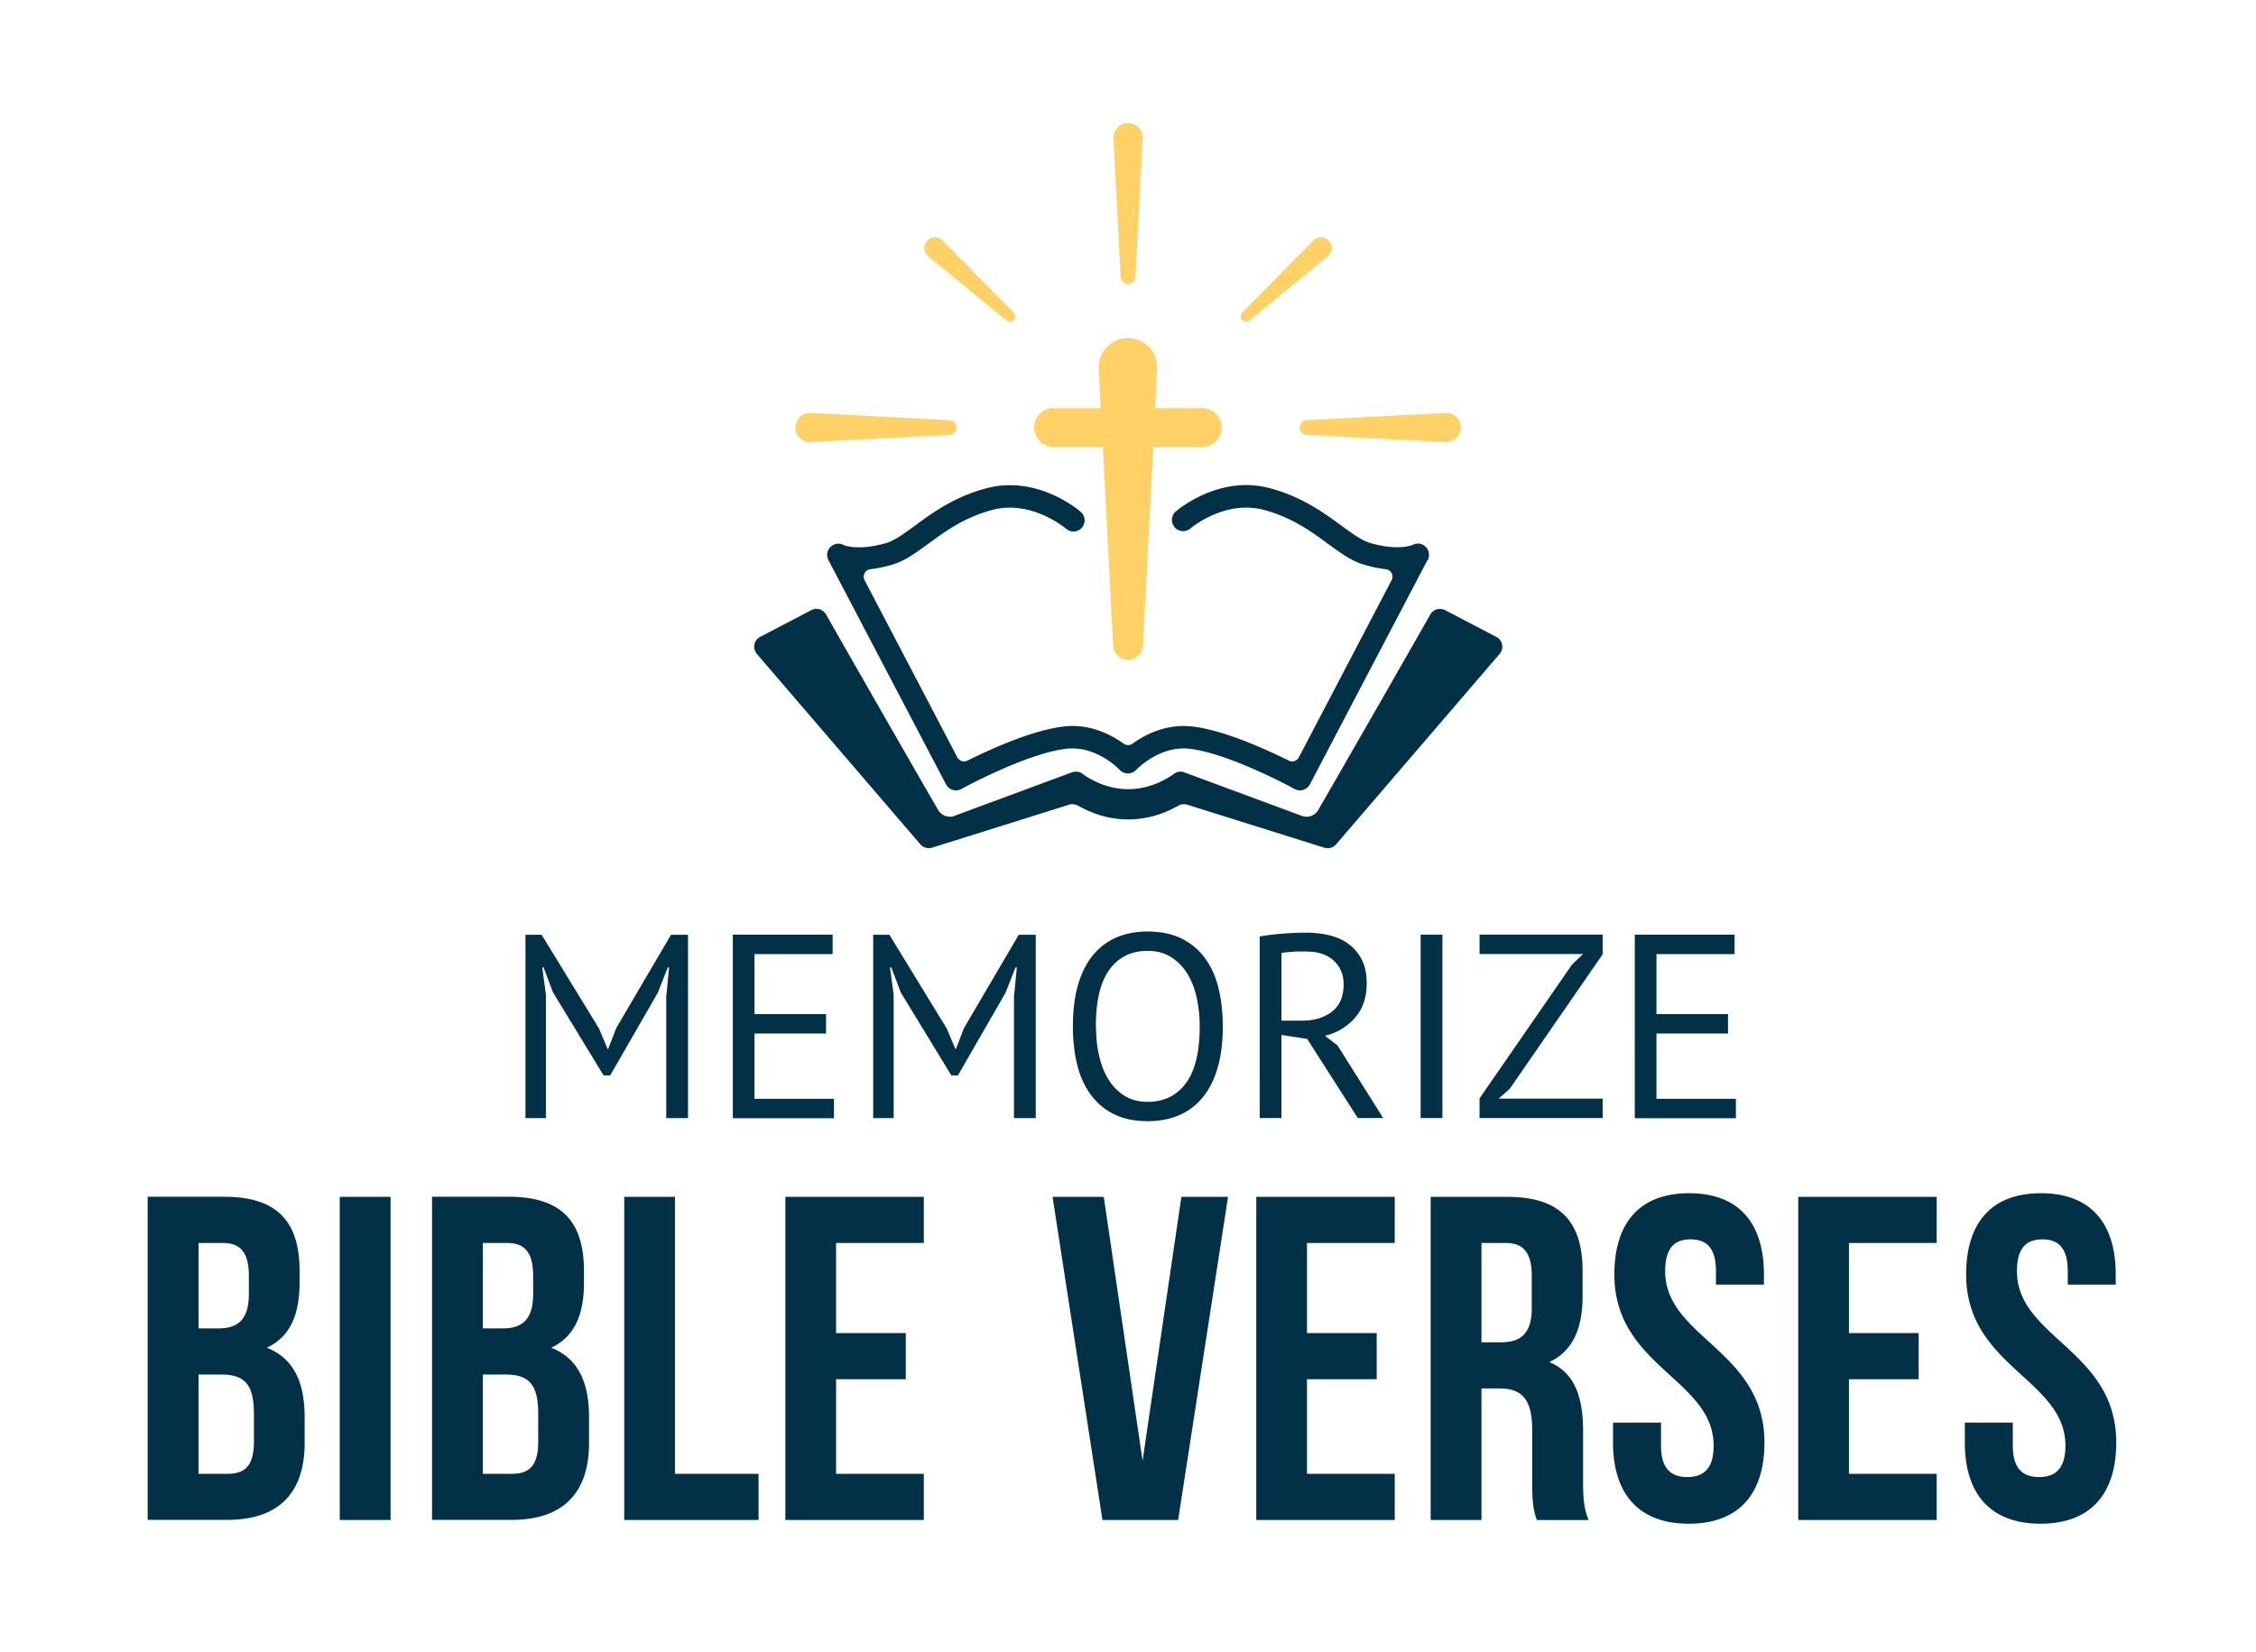 <svg xmlns="http://www.w3.org/2000/svg" id="Logo" viewBox="0 0 222.91 163.28">
  <defs>
    <style>
      .cls-2{fill:#231f20}.cls-3{fill:#013047}.cls-4{fill:#ffd167}
    </style>
  </defs>
  <path d="M120.62 42.87c-.13.39-.38.71-.7.94-.32.23-.71.36-1.12.36h-4.85l-1.02 19.65c-.04.78-.69 1.4-1.47 1.4s-1.43-.61-1.47-1.4l-1.02-19.65h-4.86c-.82 0-1.55-.52-1.82-1.3-.07-.21-.11-.42-.11-.62 0-1.02.83-1.92 1.92-1.92h4.66l-.2-3.88c-.08-1.65 1.23-3.04 2.88-3.04s2.89 1.3 2.89 2.89v.15l-.2 3.88h4.65c1.32 0 2.25 1.29 1.82 2.54Z" class="cls-4"/>
  <path d="m141.04 55.36-11.61 22.15c-.14.26-.38.46-.66.55-.11.03-.21.05-.32.05-.19 0-.37-.05-.54-.14-.06-.04-6.39-3.5-10.34-3.97-2.92-.35-5.14 1.92-5.29 2.07-.02.02-.05.05-.08.07-.04.04-.09.08-.15.12a.21.21 0 0 0-.06.04c-.03.01-.06.03-.09.04-.04.02-.07.03-.11.04-.04 0-.07.02-.11.03-.04 0-.08.01-.12.02-.13.01-.27 0-.41-.04-.03 0-.06-.02-.1-.03-.03-.01-.06-.03-.09-.04-.12-.06-.24-.14-.34-.25-.02-.02-2.28-2.43-5.29-2.07-3.95.47-10.28 3.94-10.34 3.97-.16.09-.35.14-.54.14-.11 0-.21-.02-.32-.05-.28-.08-.52-.28-.66-.55L81.86 55.36c-.23-.43-.15-.96.2-1.3.35-.35.87-.43 1.3-.2 0 0 .51.23 1.52.23.66 0 1.52-.1 2.61-.4.88-.25 1.84-.95 2.94-1.76 1.73-1.27 3.89-2.85 7.05-3.68 5.05-1.33 9.14 2.19 9.31 2.34.46.4.51 1.1.11 1.56-.4.46-1.1.51-1.56.1-.06-.04-3.41-2.88-7.28-1.86-2.76.73-4.65 2.11-6.31 3.33-1.27.93-2.38 1.74-3.64 2.1-.78.22-1.49.36-2.11.43-.52.06-.81.63-.57 1.09l9.16 17.5c.19.36.63.51 1 .33 2.27-1.13 6.41-3.01 9.5-3.37 2.58-.31 4.68.79 5.93 1.69.27.19.62.19.89 0 1.25-.91 3.35-1.99 5.93-1.69 3.09.36 7.23 2.24 9.5 3.37.37.18.81.04 1-.33l9.16-17.5a.748.748 0 0 0-.57-1.09c-.62-.07-1.33-.2-2.11-.43-1.26-.36-2.36-1.17-3.64-2.1-1.66-1.22-3.55-2.6-6.31-3.33-3.89-1.03-7.25 1.83-7.28 1.86a1.107 1.107 0 0 1-1.45-1.67c.17-.15 4.26-3.67 9.31-2.34 3.17.84 5.32 2.42 7.06 3.68 1.1.81 2.05 1.51 2.94 1.76 2.78.79 4.13.17 4.14.17.43-.23.95-.15 1.29.2.34.34.41.88.19 1.31Z" class="cls-3"/>
  <path d="M111.57 76.42c-.13.02-.27 0-.41-.04.13.04.27.05.41.04Z" class="cls-3"/>
  <path d="M106.52 79.62c.09.05.2.11.3.17-.11-.05-.21-.11-.3-.16-.29-.16-.63-.2-.94-.1l-13.51 4.24c-.11.04-.22.05-.33.05a1.104 1.104 0 0 0 .34-.05l13.51-4.24c.31-.1.65-.07.94.1ZM114.85 77.17c-.24.12-.52.25-.83.36.31-.12.59-.24.83-.36ZM116.27 76.33c-.12.04-.23.11-.33.19l-.09.06c.06-.04.09-.07.09-.07.1-.08.21-.14.33-.18ZM128.74 80.67l-.09-.03-11.67-4.32c-.17-.05-.35-.06-.52-.04.17-.04.35-.03.52.03l11.77 4.36ZM148.13 63.15a.972.972 0 0 0-.3-.22l-5.05-2.64c-.17-.08-.35-.12-.52-.12.18 0 .35.03.52.12l5.05 2.64c.12.06.22.14.3.23ZM112.28 76.07s-.05.05-.08.07a1.004 1.004 0 0 0 .07-.07Z" class="cls-2"/>
  <path d="M111.46 28.07c-.39 0-.71-.31-.73-.7l-.71-13.69a1.44 1.44 0 0 1 1.44-1.52c.83 0 1.48.69 1.44 1.52l-.71 13.69c-.02.39-.34.7-.73.7ZM94.5 42.25c0 .39-.31.71-.7.73l-13.69.71c-.83.04-1.52-.62-1.52-1.44 0-.83.69-1.48 1.52-1.44l13.69.71c.39.02.7.34.7.73ZM100.18 31.62c-.19.21-.52.23-.74.05l-7.73-6.35c-.47-.38-.52-1.08-.11-1.52.41-.45 1.1-.46 1.53-.03l7.03 7.11c.2.2.21.53.01.74ZM128.42 42.25c0 .39.31.71.7.73l13.69.71c.83.04 1.52-.62 1.52-1.44 0-.83-.69-1.48-1.52-1.44l-13.69.71c-.39.02-.7.34-.7.73ZM122.73 31.62c.19.21.52.23.74.05l7.73-6.35c.47-.38.52-1.08.11-1.52-.41-.45-1.1-.46-1.53-.03l-7.03 7.11c-.2.2-.21.53-.01.74Z" class="cls-4"/>
  <path d="m148.16 64.64-16.14 18.8s-.05.06-.08.08c-.03.02-.05.05-.08.07-.28.22-.66.29-1.01.18l-13.51-4.24c-.31-.1-.66-.07-.94.1-.09.05-.2.11-.3.17-.11.05-.22.11-.34.17-.12.06-.24.12-.37.17-.07.03-.13.06-.2.09s-.14.06-.21.08c-.19.07-.39.15-.59.21-.84.27-1.82.46-2.91.46a9.613 9.613 0 0 1-3.51-.67c-.14-.06-.28-.12-.41-.17-.13-.06-.25-.12-.37-.17-.12-.06-.23-.12-.34-.17-.11-.06-.21-.12-.3-.17-.29-.16-.63-.2-.94-.1L92.1 83.77c-.35.11-.72.04-1.01-.18-.03-.02-.05-.05-.08-.07-.03-.03-.06-.06-.08-.09l-16.14-18.8c-.22-.26-.31-.6-.25-.93.03-.17.1-.32.2-.45l.08-.09c.08-.09.18-.16.3-.22l5.05-2.64c.17-.08.35-.12.52-.12h.14c.1.01.19.04.28.08.04.02.09.04.13.07.08.05.16.11.23.19.07.07.13.16.18.25 0 0 .01.02.02.03.49.9 8.74 15.31 11.03 19.25.31.52.92.77 1.49.62h.02s.06-.02.09-.04l11.67-4.32c.17-.05.35-.06.52-.04.06 0 .12.03.18.04.12.04.23.11.33.19 0 0 .05.04.14.1.04.03.1.07.16.11.06.04.14.09.22.14.07.04.14.08.22.12.04.02.08.04.12.07.08.04.15.08.23.12.24.12.52.25.83.36.71.26 1.59.47 2.56.47s1.84-.21 2.55-.47a7.357 7.357 0 0 0 1.06-.48c.04-.02.08-.04.12-.07.08-.04.15-.08.22-.12.04-.02.07-.04.1-.06.06-.04.12-.07.16-.1.03-.02.05-.04.07-.05a.43.43 0 0 0 .1-.07l.09-.06c.1-.08.21-.14.33-.19.06-.02.12-.04.18-.04.17-.03.35-.02.52.04l11.67 4.32.09.03h.02c.58.15 1.19-.1 1.49-.62 2.29-3.95 10.54-18.35 11.03-19.25 0-.01.01-.02.02-.03.05-.09.11-.18.18-.25.07-.07.15-.13.23-.19.04-.03.09-.05.13-.07.05-.02.09-.04.14-.05l.15-.03h.14c.18 0 .35.04.52.12l5.05 2.64c.12.06.21.13.3.22l.08.09c.1.13.17.29.2.46.06.33-.03.67-.25.93Z" class="cls-3"/>
  <path d="M80.65 60.17c-.18 0-.35.04-.52.12l-5.05 2.64c-.12.06-.21.13-.3.22.08-.09.18-.17.3-.23l5.05-2.64c.17-.09.35-.13.52-.12ZM81.07 60.26a.985.985 0 0 0-.28-.08c.1 0 .2.04.28.08ZM81.62 60.76ZM106.47 76.28c-.17-.03-.35-.02-.52.04l-11.67 4.32-.09.03 11.77-4.36c.17-.05.35-.06.52-.03ZM106.97 76.5l.14.11c-.09-.06-.14-.1-.14-.1-.1-.08-.21-.14-.33-.19.12.04.23.1.33.18ZM108.91 77.53c-.31-.11-.59-.24-.83-.36.24.12.52.24.83.36ZM131.86 83.59c-.19.16-.43.23-.67.23-.11 0-.23-.02-.33-.05l-13.51-4.24c-.31-.1-.65-.06-.94.1-.09.05-.2.11-.3.16.11-.06.21-.12.3-.17.28-.16.63-.2.94-.1l13.51 4.24c.35.11.72.04 1.01-.18ZM29.6 125.62v1.14c0 3.28-1 5.38-3.24 6.43 2.69 1.05 3.74 3.47 3.74 6.84v2.6c0 4.93-2.6 7.57-7.62 7.57h-7.89v-31.93h7.57c5.2 0 7.44 2.42 7.44 7.34Zm-9.98-2.78v8.44h1.96c1.87 0 3.01-.82 3.01-3.38v-1.78c0-2.28-.78-3.28-2.55-3.28h-2.42Zm0 13v9.81h2.87c1.69 0 2.6-.78 2.6-3.15v-2.78c0-2.96-.96-3.88-3.24-3.88h-2.24ZM33.57 118.28h5.02v31.93h-5.02v-31.93ZM57.7 125.62v1.14c0 3.28-1 5.38-3.24 6.43 2.69 1.05 3.74 3.47 3.74 6.84v2.6c0 4.93-2.6 7.57-7.62 7.57h-7.89v-31.93h7.57c5.2 0 7.44 2.42 7.44 7.34Zm-9.99-2.78v8.44h1.96c1.87 0 3.01-.82 3.01-3.38v-1.78c0-2.28-.78-3.28-2.55-3.28h-2.42Zm0 13v9.81h2.87c1.69 0 2.6-.78 2.6-3.15v-2.78c0-2.96-.96-3.88-3.24-3.88H47.7ZM61.67 118.28h5.02v27.37h8.26v4.56H61.68v-31.93ZM82.61 131.74h6.89v4.56h-6.89v9.35h8.67v4.56H77.6v-31.93h13.68v4.56h-8.67v8.89ZM112.9 144.33l3.83-26.05h4.61l-4.93 31.93h-7.48L104 118.28h5.06l3.83 26.05ZM129.14 131.74h6.89v4.56h-6.89v9.35h8.67v4.56h-13.68v-31.93h13.68v4.56h-8.67v8.89ZM151.85 150.21c-.27-.82-.46-1.32-.46-3.92v-5.02c0-2.97-1-4.06-3.28-4.06h-1.73v13h-5.02v-31.93h7.57c5.2 0 7.44 2.42 7.44 7.34v2.51c0 3.28-1.05 5.43-3.28 6.48 2.51 1.05 3.33 3.47 3.33 6.8v4.93c0 1.55.05 2.69.55 3.88h-5.11Zm-5.47-27.37v9.81h1.96c1.87 0 3.01-.82 3.01-3.38v-3.15c0-2.28-.78-3.28-2.55-3.28h-2.42ZM166.9 117.92c4.88 0 7.39 2.92 7.39 8.03v1h-4.74v-1.32c0-2.28-.91-3.15-2.51-3.15s-2.51.87-2.51 3.15c0 6.57 9.81 7.8 9.81 16.92 0 5.11-2.55 8.03-7.48 8.03s-7.48-2.92-7.48-8.03v-1.96h4.74v2.28c0 2.28 1 3.1 2.6 3.1s2.6-.82 2.6-3.1c0-6.57-9.81-7.8-9.81-16.92 0-5.11 2.51-8.03 7.39-8.03ZM182.69 131.74h6.89v4.56h-6.89v9.35h8.67v4.56h-13.68v-31.93h13.68v4.56h-8.67v8.89ZM201.66 117.92c4.88 0 7.39 2.92 7.39 8.03v1h-4.74v-1.32c0-2.28-.91-3.15-2.51-3.15s-2.51.87-2.51 3.15c0 6.57 9.81 7.8 9.81 16.92 0 5.11-2.55 8.03-7.48 8.03s-7.48-2.92-7.48-8.03v-1.96h4.74v2.28c0 2.28 1 3.1 2.6 3.1s2.6-.82 2.6-3.1c0-6.57-9.81-7.8-9.81-16.92 0-5.11 2.51-8.03 7.39-8.03ZM65.85 98.33l.26-2.72h-.13L65 98.1l-4.71 8.18h-.65l-5-8.21-.93-2.46h-.13l.36 2.69v12.2h-2.02V92.38h1.6l5.67 9.27.85 2.02h.05l.8-2.07 5.41-9.22h1.68v18.12h-2.15V98.33ZM72.4 92.37h9.87v1.92h-7.72v5.93h7.07v1.92h-7.07v6.45h7.85v1.92h-9.99V92.39ZM100.21 98.33l.26-2.72h-.13l-.98 2.49-4.71 8.18H94l-5-8.21-.93-2.46h-.13l.36 2.69v12.2h-2.02V92.38h1.6l5.67 9.27.85 2.02h.05l.8-2.07 5.41-9.22h1.68v18.12h-2.15V98.33ZM106.01 101.43c0-3.02.64-5.34 1.92-6.95 1.28-1.61 3.1-2.42 5.46-2.42 1.28 0 2.38.22 3.31.67a6.3 6.3 0 0 1 2.32 1.9c.61.82 1.07 1.8 1.36 2.95.29 1.15.44 2.43.44 3.85 0 3.02-.64 5.34-1.93 6.95-1.29 1.61-3.12 2.42-5.5 2.42-1.26 0-2.35-.22-3.28-.67a6.237 6.237 0 0 1-2.3-1.9c-.61-.82-1.07-1.8-1.36-2.95-.29-1.15-.44-2.43-.44-3.84Zm2.28 0c0 1 .1 1.95.3 2.85.2.9.5 1.69.92 2.37.41.68.95 1.23 1.59 1.63.65.41 1.41.61 2.29.61 1.61 0 2.87-.61 3.78-1.83.91-1.22 1.37-3.09 1.37-5.63 0-.98-.1-1.93-.3-2.84-.2-.91-.51-1.7-.93-2.38s-.96-1.23-1.61-1.63c-.65-.41-1.42-.61-2.32-.61-1.59 0-2.84.61-3.74 1.83-.91 1.22-1.36 3.09-1.36 5.63ZM124.47 92.55c.66-.12 1.41-.22 2.27-.28.85-.07 1.64-.1 2.34-.1.79 0 1.55.09 2.27.26s1.35.46 1.89.85c.54.4.98.92 1.31 1.55.33.64.49 1.42.49 2.33 0 1.42-.39 2.56-1.17 3.44-.78.88-1.76 1.47-2.95 1.76l1.24.96 4.51 7.17h-2.51l-5-7.82-2.54-.39v8.21h-2.15V92.55Zm4.66 1.48h-.7c-.24 0-.47 0-.7.03-.22.02-.44.04-.63.05-.2.02-.36.04-.48.08v6.68h2.02c1.19 0 2.17-.29 2.95-.88.78-.59 1.17-1.5 1.17-2.74 0-.93-.32-1.7-.96-2.3-.64-.6-1.53-.91-2.67-.91ZM140.37 92.37h2.15v18.12h-2.15V92.37ZM146.19 108.55l9.14-13.23 1.09-1.04h-10.23v-1.92h12.17v1.94l-9.19 13.31-1.09.96h10.28v1.92h-12.17v-1.94ZM161.52 92.37h9.87v1.92h-7.72v5.93h7.07v1.92h-7.07v6.45h7.85v1.92h-9.99V92.39Z" class="cls-3"/>
  <path d="M0 0h222.91v163.28H0z" style="fill:none"/>
</svg>
